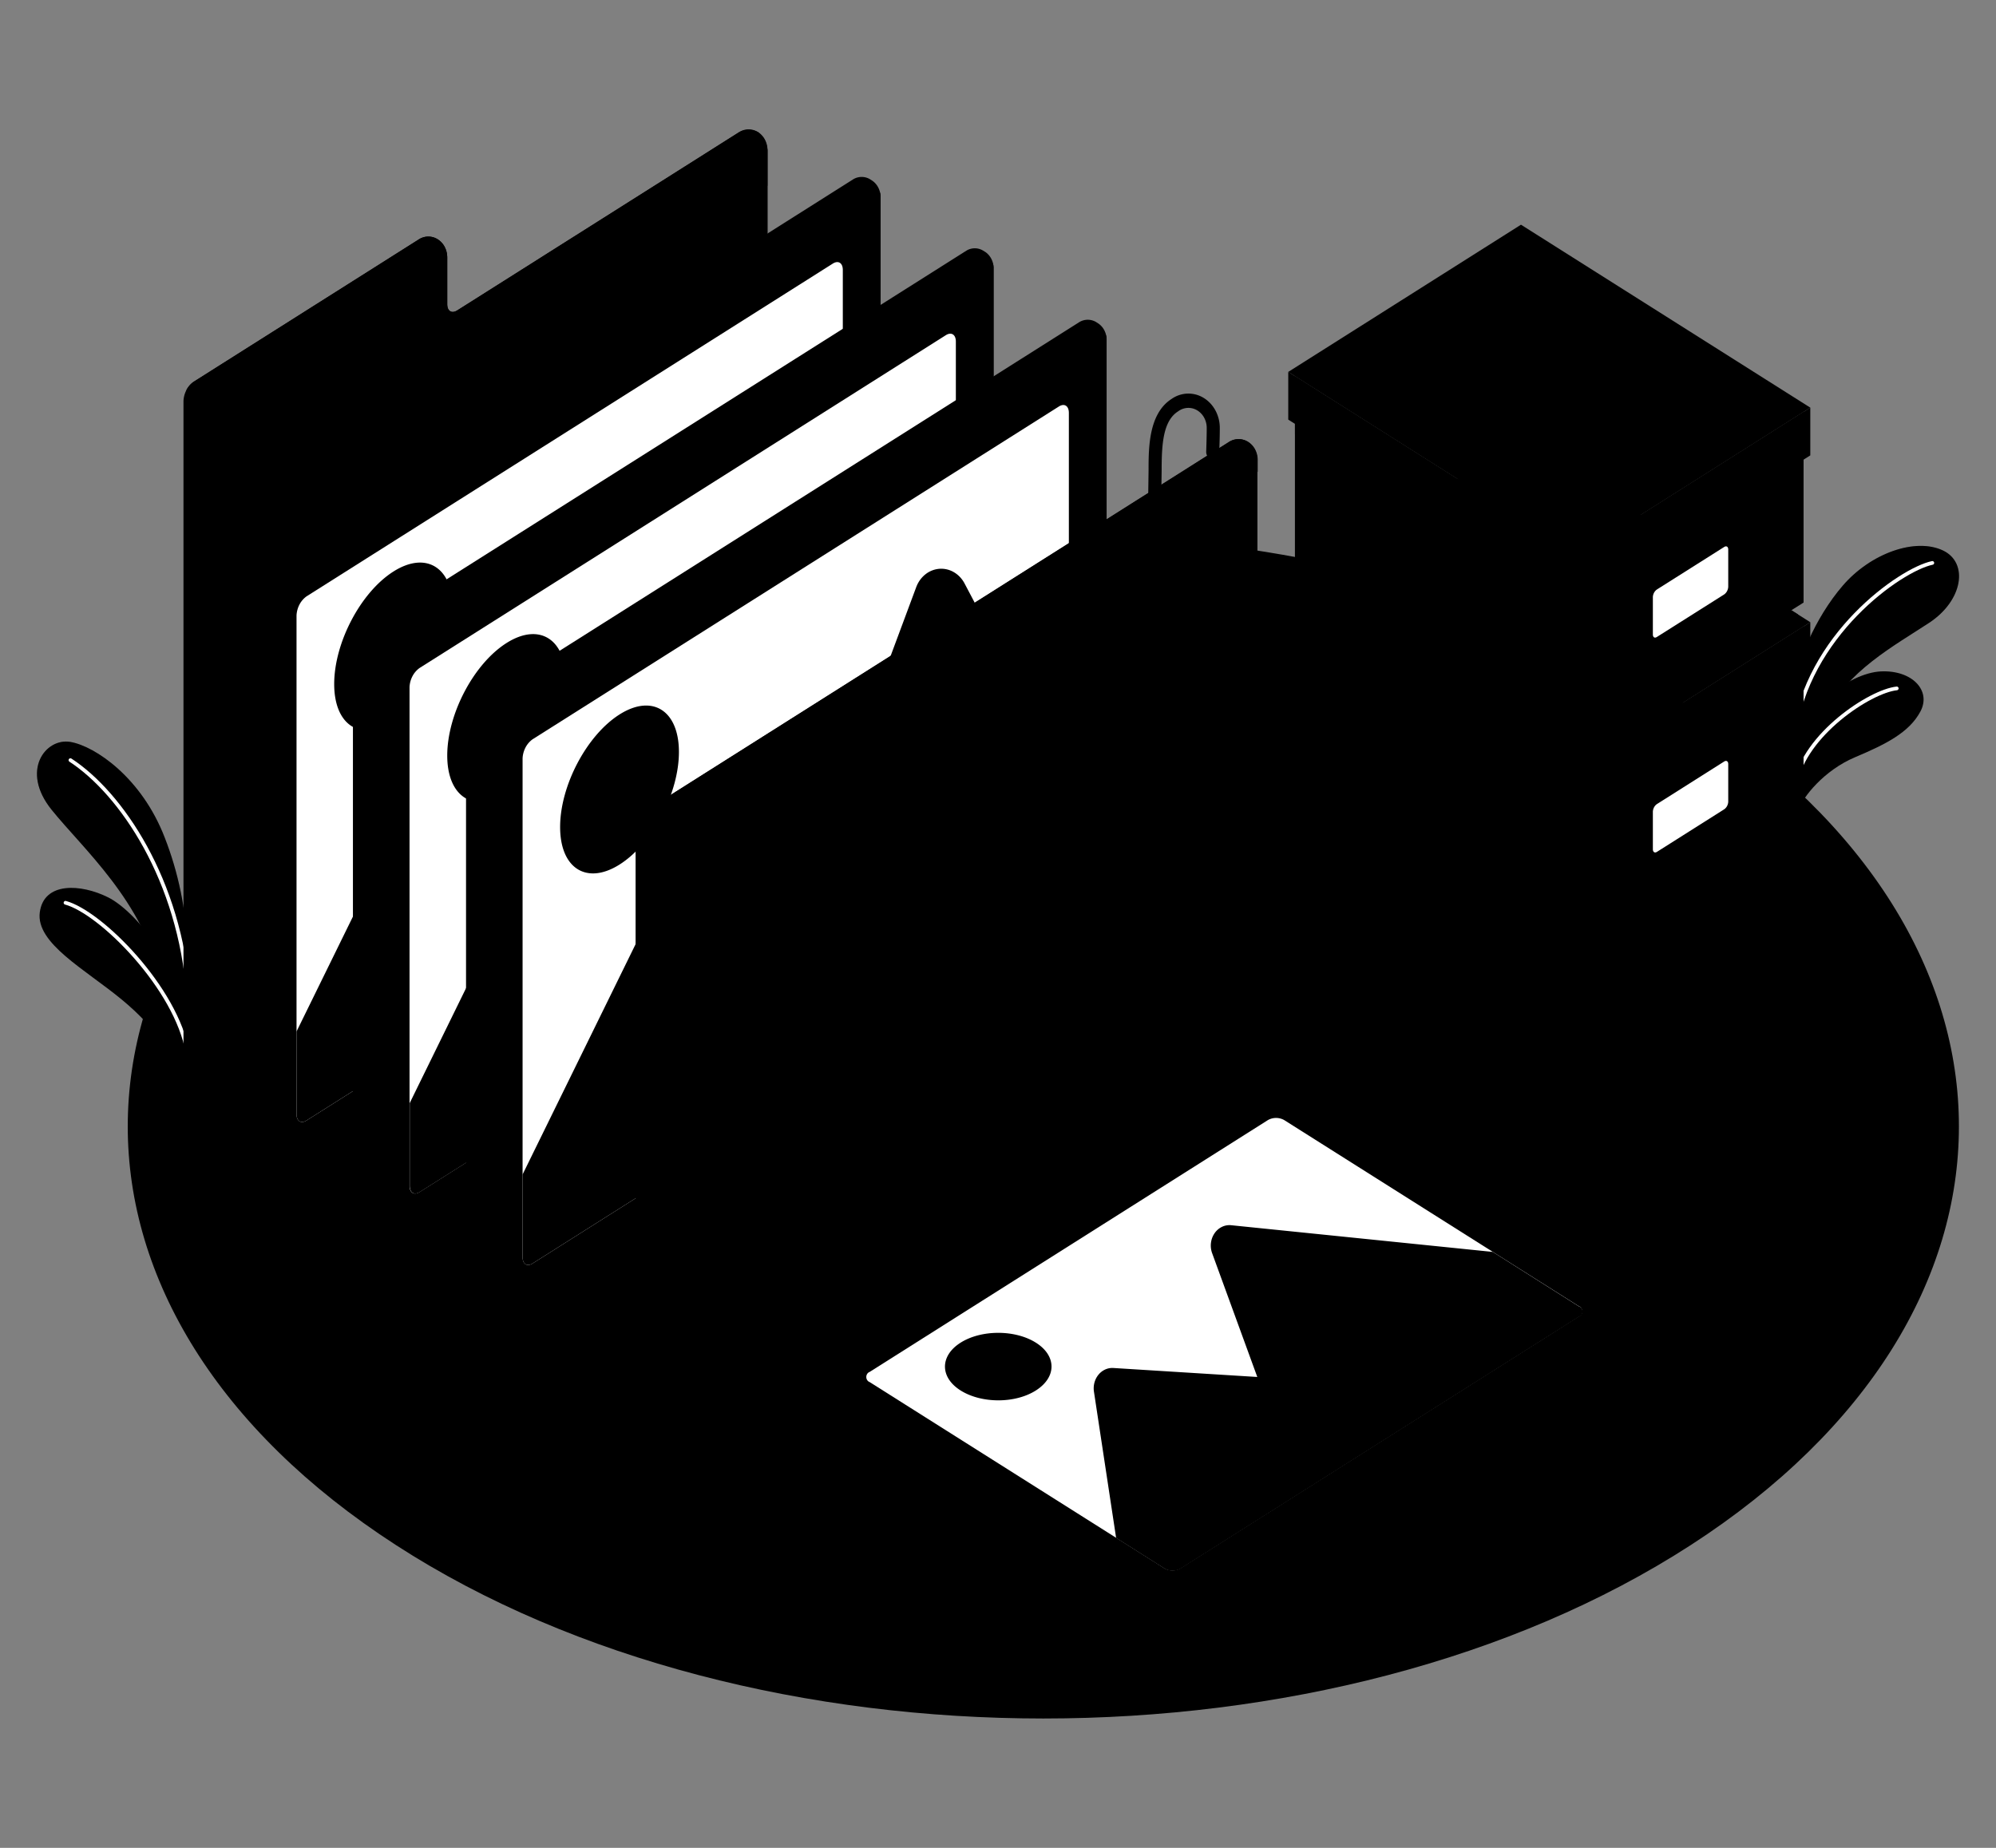 <svg xmlns="http://www.w3.org/2000/svg" width="540" height="500" fill="none"><rect width="100%" height="100%" fill="#808080" stroke="none"/><path fill="#FAFAFA" d="M107.115 418.069c96.72 62.575 253.594 62.575 350.313 0 96.72-62.575 96.72-164.016 0-226.578-96.719-62.562-253.593-62.575-350.313 0-96.719 62.575-96.754 164.016 0 226.578Z" style="fill:#fafafa;fill:color(display-p3 .98 .98 .98);fill-opacity:1"/><path fill="#02897A" d="M485.336 186.905c.53-7.262 5.638-19.64 13.198-28.426 7.561-8.786 19.663-13.076 27.129-9.522 6.959 3.32 5.426 13.528-3.751 19.562-9.176 6.034-22.835 13.45-27.518 24.885l-9.058 13.722v-20.221Z" style="fill:#02897a;fill:color(display-p3 .008 .537 .478);fill-opacity:1"/><path fill="#000" d="M485.336 186.905c.53-7.262 5.638-19.64 13.198-28.426 7.561-8.786 19.663-13.076 27.129-9.522 6.959 3.32 5.426 13.528-3.751 19.562-9.176 6.034-22.835 13.45-27.518 24.885l-9.058 13.722v-20.221Z" opacity=".2" style="fill:#000;fill-opacity:1"/><path stroke="#fff" stroke-linecap="round" stroke-miterlimit="10" d="M522.773 152.316c-8.669 1.809-34.076 19.73-37.402 46.786" style="stroke:#fff;stroke-opacity:1"/><path fill="#02897A" d="M486.362 219.505c1.332-3.877 7.136-11.074 15.486-14.601 8.351-3.527 14.65-6.68 17.693-12.365 3.043-5.685-2.253-11.267-10.686-10.866-8.434.4-22.482 10.078-23.472 25.453l.979 12.379Z" style="fill:#02897a;fill:color(display-p3 .008 .537 .478);fill-opacity:1"/><path stroke="#fff" stroke-linecap="round" stroke-miterlimit="10" d="M513.148 186.272c-7.289.788-25.005 12.559-27.388 25.738" style="stroke:#fff;stroke-opacity:1"/><path fill="#02897A" d="M50.688 256.405c-.36-10.265-2.444-20.369-6.146-29.808-6.215-16.138-18.789-24.678-25.489-25.841-6.7-1.163-13.623 7.752-5.095 18.347 8.528 10.595 24.876 24.782 29.57 46.244l7.679 14.652-.52-23.594Z" style="fill:#02897a;fill:color(display-p3 .008 .537 .478);fill-opacity:1"/><path fill="#000" d="M50.688 256.405c-.36-10.265-2.444-20.369-6.146-29.808-6.215-16.138-18.789-24.678-25.489-25.841-6.7-1.163-13.623 7.752-5.095 18.347 8.528 10.595 24.876 24.782 29.57 46.244l7.679 14.652-.52-23.594Z" opacity=".2" style="fill:#000;fill-opacity:1"/><path stroke="#fff" stroke-linecap="round" stroke-linejoin="round" d="M19.054 205.679c13.753 8.967 29.688 32.496 31.917 63.764" style="stroke:#fff;stroke-opacity:1"/><path fill="#02897A" d="M49.638 295.025c-1.899-8.334-6.865-16.461-16.784-24.627-9.92-8.166-23.177-15.182-22.092-23.515 1.085-8.334 11.134-7.753 18.494-4.07 7.36 3.682 20.123 18.838 21.95 37.159l-1.568 15.053Z" style="fill:#02897a;fill:color(display-p3 .008 .537 .478);fill-opacity:1"/><path stroke="#fff" stroke-linecap="round" stroke-linejoin="round" d="M17.72 244.273c9.555 2.584 30.054 23.128 33.027 40.623" style="stroke:#fff;stroke-opacity:1"/><path fill="#263238" d="M52.351 300.168a6.354 6.354 0 0 1-1.923-2.228 7.032 7.032 0 0 1-.79-2.941v-186.51a7.06 7.06 0 0 1 .793-2.94 6.389 6.389 0 0 1 1.92-2.229l60.827-38.464a4.79 4.79 0 0 1 2.619-.849 4.764 4.764 0 0 1 2.643.752 5.383 5.383 0 0 1 1.912 2.135c.449.89.668 1.895.635 2.91V82.26c0 1.899 1.179 2.674 2.724 1.718l76.114-48.13a4.786 4.786 0 0 1 2.615-.847 4.765 4.765 0 0 1 2.641.748 5.394 5.394 0 0 1 1.913 2.13c.449.887.67 1.891.639 2.905V327.47l-56.097 35.454-99.185-62.755Z" style="fill:#263238;fill:color(display-p3 .149 .196 .22);fill-opacity:1"/><path fill="#455A64" d="M205.085 35.758a5.373 5.373 0 0 0-2.642-.64 5.404 5.404 0 0 0-2.619.743l-76.113 48.13c-1.51.956-2.725.18-2.725-1.718V69.817a6.02 6.02 0 0 0-.634-2.91 5.39 5.39 0 0 0-1.912-2.135 4.766 4.766 0 0 0-2.643-.752 4.788 4.788 0 0 0-2.619.848l-60.827 38.465a6.05 6.05 0 0 0-1.923 2.223l34.89 22.068 122.315-77.382v-9.445a6.857 6.857 0 0 0-.724-2.853 6.203 6.203 0 0 0-1.824-2.186Z" style="fill:#455a64;fill:color(display-p3 .271 .353 .392);fill-opacity:1"/><path fill="#37474F" d="m204.92 39.079-81.209 51.36c-1.51.956-2.725.18-2.725-1.719V69.817c0-1.9-1.179-2.674-2.712-1.718l-60.828 38.465a6.366 6.366 0 0 0-1.921 2.228 7.044 7.044 0 0 0-.791 2.94V291.86a7.015 7.015 0 0 0 .794 2.943 6.34 6.34 0 0 0 1.93 2.225l99.208 62.743 50.967-32.224V40.797c0-1.9-1.215-2.661-2.713-1.718Z" style="fill:#37474f;fill:color(display-p3 .216 .278 .31);fill-opacity:1"/><path fill="#263238" d="M55.536 294.728a5.83 5.83 0 0 0 1.922 2.223l99.209 62.743 50.966-32.225V198.533L55.536 294.728Z" style="fill:#263238;fill:color(display-p3 .149 .196 .22);fill-opacity:1"/><path fill="#F5F5F5" d="m67.85 335.79-.743-.465a5.103 5.103 0 0 1-1.54-1.776 5.64 5.64 0 0 1-.642-2.346V156.192c.04-.827.258-1.632.638-2.349a5.068 5.068 0 0 1 1.544-1.773L230.94 48.446a4.464 4.464 0 0 1 2.176-.571c.757 0 1.502.196 2.176.571l.743.478a5.065 5.065 0 0 1 1.545 1.773 5.61 5.61 0 0 1 .638 2.349v174.972a5.655 5.655 0 0 1-.642 2.347 5.096 5.096 0 0 1-1.541 1.775L72.202 335.79a4.47 4.47 0 0 1-2.176.571 4.47 4.47 0 0 1-2.176-.571Z" style="fill:#f5f5f5;fill:color(display-p3 .963 .963 .963);fill-opacity:1"/><path fill="#E0E0E0" d="m75.116 159.849-9.554-6.047a5.289 5.289 0 0 0-.637 2.352v175.011c.042.826.262 1.63.641 2.346a5.1 5.1 0 0 0 1.54 1.775l.744.466a4.47 4.47 0 0 0 2.176.571 4.47 4.47 0 0 0 2.176-.571l2.914-1.848V159.849Z" style="fill:#e0e0e0;fill:color(display-p3 .879 .879 .879);fill-opacity:1"/><path fill="#EBEBEB" d="M70.032 334.382V159.371a5.63 5.63 0 0 1 .635-2.345 5.088 5.088 0 0 1 1.535-1.777L236.035 51.625c1.18-.75 2.182-.142 2.182 1.382v175.011a5.635 5.635 0 0 1-.641 2.347 5.096 5.096 0 0 1-1.541 1.775L72.202 335.79c-1.203.724-2.17.116-2.17-1.408Z" style="fill:#ebebeb;fill:color(display-p3 .922 .922 .922);fill-opacity:1"/><path fill="#fff" d="m82.936 161.361 142.366-90.032c1.498-.956 2.713-.18 2.713 1.719V207.99a7.044 7.044 0 0 1-.79 2.941 6.365 6.365 0 0 1-1.923 2.228L82.936 303.178c-1.498.956-2.713.181-2.713-1.718V166.529a7.06 7.06 0 0 1 .792-2.94 6.378 6.378 0 0 1 1.92-2.228Z" style="fill:#fff;fill-opacity:1"/><path fill="#FFB900" d="M106.467 154.628c8.87-5.607 16.053-1.059 16.053 10.156s-7.183 24.847-16.053 30.454c-8.87 5.608-16.053 1.073-16.053-10.142 0-11.216 7.183-24.86 16.053-30.468ZM121.34 195.303a7.807 7.807 0 0 1 2.268-2.786 6.933 6.933 0 0 1 3.174-1.356 6.692 6.692 0 0 1 3.391.37 7.26 7.26 0 0 1 2.868 2.015l18.495 21.099 35.149-94.463c.516-1.385 1.376-2.584 2.483-3.46a6.914 6.914 0 0 1 3.778-1.498 6.775 6.775 0 0 1 3.929.919c1.206.703 2.207 1.762 2.891 3.057l28.225 53.544v35.247a7.03 7.03 0 0 1-.79 2.941 6.344 6.344 0 0 1-1.923 2.228L82.936 303.178c-1.498.956-2.713.181-2.713-1.718v-22.353l41.117-83.804Z" style="fill:#ffb900;fill:color(display-p3 1 .726 0);fill-opacity:1"/><path fill="#F5F5F5" d="m98.458 355.171-.755-.478a5.094 5.094 0 0 1-1.535-1.776 5.638 5.638 0 0 1-.635-2.346V175.496a5.63 5.63 0 0 1 .635-2.345 5.097 5.097 0 0 1 1.535-1.777L261.548 67.763a4.39 4.39 0 0 1 2.17-.58c.756 0 1.5.2 2.171.58l.754.465a5.08 5.08 0 0 1 1.535 1.777c.378.716.595 1.52.636 2.345V247.36a5.542 5.542 0 0 1-.627 2.351 4.997 4.997 0 0 1-1.544 1.771L102.775 355.171a4.385 4.385 0 0 1-2.159.573c-.75 0-1.49-.196-2.158-.573Z" style="fill:#f5f5f5;fill:color(display-p3 .963 .963 .963);fill-opacity:1"/><path fill="#E0E0E0" d="m105.7 179.204-9.554-6.047a5.273 5.273 0 0 0-.637 2.339v175.011c.04.825.258 1.629.635 2.345a5.085 5.085 0 0 0 1.535 1.776l.755.478c.67.381 1.415.58 2.17.58.756 0 1.5-.199 2.171-.58l2.925-1.847V179.204Z" style="fill:#e0e0e0;fill:color(display-p3 .879 .879 .879);fill-opacity:1"/><path fill="#EBEBEB" d="M100.605 353.737V178.726a5.64 5.64 0 0 1 .636-2.344 5.116 5.116 0 0 1 1.534-1.778L266.62 70.98c1.179-.762 2.17-.142 2.17 1.37V247.36a5.556 5.556 0 0 1-.626 2.351 5.007 5.007 0 0 1-1.544 1.771L102.775 355.171c-1.191.698-2.17.078-2.17-1.434Z" style="fill:#ebebeb;fill:color(display-p3 .922 .922 .922);fill-opacity:1"/><path fill="#fff" d="m113.52 180.742 142.366-90.045c1.498-.943 2.713-.168 2.713 1.719v134.918a7.03 7.03 0 0 1-.791 2.94 6.36 6.36 0 0 1-1.922 2.228L113.52 322.547c-1.51.943-2.724.18-2.724-1.719V185.91a7.025 7.025 0 0 1 .795-2.943 6.341 6.341 0 0 1 1.929-2.225Z" style="fill:#fff;fill-opacity:1"/><path fill="#11B5E4" d="M137.051 173.983c8.858-5.607 16.053-1.059 16.053 10.156s-7.195 24.847-16.053 30.454c-8.858 5.608-16.053 1.06-16.053-10.155 0-11.216 7.183-24.847 16.053-30.455ZM151.925 214.659a7.798 7.798 0 0 1 2.263-2.787 6.941 6.941 0 0 1 3.172-1.356 6.701 6.701 0 0 1 3.388.37 7.255 7.255 0 0 1 2.866 2.016l18.589 21.099 35.137-94.463c.514-1.389 1.375-2.591 2.483-3.47a6.914 6.914 0 0 1 3.783-1.501 6.772 6.772 0 0 1 3.935.922c1.207.706 2.209 1.768 2.891 3.067l28.214 53.543v35.235a7.026 7.026 0 0 1-.791 2.94 6.36 6.36 0 0 1-1.922 2.228l-142.366 90.045c-1.51.943-2.724.181-2.724-1.719v-22.353l41.082-83.816Z" style="fill:#11b5e4;fill:color(display-p3 .067 .71 .894);fill-opacity:1"/><path fill="#F5F5F5" d="m129.007 374.435-.743-.465a5.087 5.087 0 0 1-1.535-1.777 5.623 5.623 0 0 1-.635-2.345V194.837c.04-.827.258-1.632.638-2.348a5.042 5.042 0 0 1 1.544-1.773L292.109 87.091a4.464 4.464 0 0 1 2.176-.571c.756 0 1.502.196 2.176.571l.743.479a5.065 5.065 0 0 1 1.545 1.773c.379.716.598 1.521.637 2.348v175.011a5.635 5.635 0 0 1-.641 2.347 5.096 5.096 0 0 1-1.541 1.775L133.371 374.435a4.462 4.462 0 0 1-2.182.575 4.465 4.465 0 0 1-2.182-.575Z" style="fill:#f5f5f5;fill:color(display-p3 .963 .963 .963);fill-opacity:1"/><path fill="#E0E0E0" d="m136.285 198.534-9.519-6.047a5.272 5.272 0 0 0-.637 2.351v175.011c.041.826.258 1.629.635 2.346a5.093 5.093 0 0 0 1.535 1.776l.743.465c.675.376 1.42.572 2.177.572a4.46 4.46 0 0 0 2.176-.572l2.925-1.847-.035-174.055Z" style="fill:#e0e0e0;fill:color(display-p3 .879 .879 .879);fill-opacity:1"/><path fill="#EBEBEB" d="M131.189 373.066V198.055a5.642 5.642 0 0 1 .635-2.345 5.094 5.094 0 0 1 1.535-1.776L297.193 90.296c1.179-.749 2.182-.142 2.182 1.383v175.024a5.65 5.65 0 0 1-.642 2.346 5.107 5.107 0 0 1-1.54 1.776L133.359 374.436c-1.203.762-2.17.116-2.17-1.37Z" style="fill:#ebebeb;fill:color(display-p3 .922 .922 .922);fill-opacity:1"/><path fill="#fff" d="m144.093 200.033 142.366-90.032c1.498-.956 2.713-.181 2.713 1.719v134.918a7.06 7.06 0 0 1-.791 2.94 6.38 6.38 0 0 1-1.922 2.228l-142.366 90.057c-1.498.957-2.713.181-2.713-1.718V205.188a7.055 7.055 0 0 1 .795-2.932 6.371 6.371 0 0 1 1.918-2.223Z" style="fill:#fff;fill-opacity:1"/><path fill="#F03E3D" d="M167.624 193.314c8.87-5.608 16.053-1.06 16.053 10.155s-7.183 24.847-16.053 30.454c-8.87 5.608-16.088 1.086-16.088-10.142 0-11.229 7.218-24.86 16.088-30.467ZM182.498 233.988a7.797 7.797 0 0 1 2.267-2.787 6.949 6.949 0 0 1 3.174-1.356 6.714 6.714 0 0 1 3.391.37 7.262 7.262 0 0 1 2.868 2.015l18.53 21.1 35.149-94.463c.516-1.385 1.377-2.584 2.483-3.461a6.919 6.919 0 0 1 3.778-1.497 6.778 6.778 0 0 1 3.93.919c1.205.703 2.207 1.762 2.89 3.057l28.226 53.543v35.209a7.096 7.096 0 0 1-.8 2.94 6.408 6.408 0 0 1-1.925 2.228l-142.366 90.058c-1.498.956-2.713.181-2.713-1.719v-22.353l41.118-83.803Z" style="fill:#f03e3d;fill:color(display-p3 .941 .243 .239);fill-opacity:1"/><path fill="#263238" d="m156.667 359.693 15.286-9.665v19.343l-15.286-9.678Z" style="fill:#263238;fill:color(display-p3 .149 .196 .22);fill-opacity:1"/><path fill="#263238" d="M171.953 224.53v141.404c0 1.9-1.18 2.662-2.713 1.719l-12.574-7.959-5.13 3.23 22.764 14.393a5.55 5.55 0 0 0 2.719.718c.945 0 1.877-.246 2.719-.718l157.688-99.67a6.39 6.39 0 0 0 1.927-2.227 7.067 7.067 0 0 0 .797-2.941V124.614a6.043 6.043 0 0 0-.64-2.909 5.402 5.402 0 0 0-1.915-2.134 4.782 4.782 0 0 0-2.644-.751 4.809 4.809 0 0 0-2.621.845l-157.652 99.71a6.335 6.335 0 0 0-1.927 2.219 7.027 7.027 0 0 0-.798 2.936Z" style="fill:#263238;fill:color(display-p3 .149 .196 .22);fill-opacity:1"/><path fill="#455A64" d="m182.203 227.54 158.053-99.915v-3.011a6.043 6.043 0 0 0-.64-2.909 5.402 5.402 0 0 0-1.915-2.134 4.782 4.782 0 0 0-2.644-.751 4.809 4.809 0 0 0-2.621.845l-157.759 99.71a5.823 5.823 0 0 0-1.922 2.222l9.448 5.943Z" style="fill:#455a64;fill:color(display-p3 .271 .353 .392);fill-opacity:1"/><path fill="#37474F" d="m337.426 122.895-157.653 99.709a6.38 6.38 0 0 0-1.927 2.227 7.053 7.053 0 0 0-.798 2.941v147.826c0 1.9 1.18 2.675 2.725 1.719l157.653-99.671a6.379 6.379 0 0 0 1.927-2.226 7.071 7.071 0 0 0 .797-2.942V124.613c0-1.899-1.226-2.674-2.724-1.718Z" style="fill:#37474f;fill:color(display-p3 .216 .278 .31);fill-opacity:1"/><path fill="#FAFAFA" d="M219.027 314.174a1.565 1.565 0 0 1-.861-.246 2.235 2.235 0 0 1-.73-.912 2.482 2.482 0 0 1-.202-1.194v-71.865a6.325 6.325 0 0 1 .716-2.665 5.714 5.714 0 0 1 1.749-2.012l77.211-48.828a1.808 1.808 0 0 1 1.04-.442c.38-.029.759.066 1.088.275.329.209.594.521.759.897.165.375.224.796.168 1.209v71.865a6.325 6.325 0 0 1-.716 2.665 5.722 5.722 0 0 1-1.749 2.012l-77.211 48.892a2.378 2.378 0 0 1-1.262.349Zm79.145-126.843a1.226 1.226 0 0 0-.672.245l-77.211 48.815a4.514 4.514 0 0 0-1.317 1.543 4.99 4.99 0 0 0-.558 2.023v71.865c-.022.182-.002.367.058.538.06.172.157.324.284.444a.9.9 0 0 0 .492.051.944.944 0 0 0 .451-.219l77.211-48.827a4.464 4.464 0 0 0 1.318-1.536 4.925 4.925 0 0 0 .557-2.017v-71.865a1.186 1.186 0 0 0-.057-.539 1.083 1.083 0 0 0-.285-.443.48.48 0 0 0-.271-.078Z" style="fill:#fafafa;fill:color(display-p3 .98 .98 .98);fill-opacity:1"/><path fill="#FAFAFA" d="M231.471 252.283a3.564 3.564 0 0 1-1.923-.542 5.322 5.322 0 0 1-1.683-2.176 5.885 5.885 0 0 1-.44-2.812 16.98 16.98 0 0 1 1.918-7.049c1.135-2.152 2.717-3.982 4.616-5.342a4.178 4.178 0 0 1 2.421-1.06 4.075 4.075 0 0 1 2.541.636 4.66 4.66 0 0 1 1.76 2.105c.378.882.502 1.868.355 2.829a16.94 16.94 0 0 1-1.914 7.051c-1.136 2.153-2.718 3.982-4.62 5.34a5.928 5.928 0 0 1-3.031 1.02Zm5.567-17.649a4.797 4.797 0 0 0-2.489.852c-1.721 1.24-3.151 2.906-4.176 4.863a15.41 15.41 0 0 0-1.721 6.404 3.858 3.858 0 0 0 .184 2.21 3.45 3.45 0 0 0 1.349 1.655c.6.379 1.295.537 1.983.451a3.114 3.114 0 0 0 1.839-.93c1.72-1.241 3.15-2.907 4.174-4.864a15.408 15.408 0 0 0 1.723-6.403 4.558 4.558 0 0 0-.287-2.166 4.15 4.15 0 0 0-1.246-1.71 2.344 2.344 0 0 0-1.333-.362ZM217.824 308.772a.606.606 0 0 1-.236-.116.592.592 0 0 1-.18-.155.66.66 0 0 1-.11-.22.703.703 0 0 1 .043-.491l22.858-49.163a5.232 5.232 0 0 1 1.456-1.883 4.655 4.655 0 0 1 2.074-.962 4.46 4.46 0 0 1 2.247.166c.727.247 1.39.678 1.937 1.258l22.6 23.826a.678.678 0 0 1 0 .904.572.572 0 0 1-.419.191.572.572 0 0 1-.419-.191l-22.599-23.761a3.643 3.643 0 0 0-1.467-.945 3.38 3.38 0 0 0-1.698-.124 3.524 3.524 0 0 0-1.568.724 3.98 3.98 0 0 0-1.106 1.417l-22.858 49.177a.64.64 0 0 1-.232.261.557.557 0 0 1-.323.087Z" style="fill:#fafafa;fill:color(display-p3 .98 .98 .98);fill-opacity:1"/><path fill="#FAFAFA" d="M258.599 270.088a.518.518 0 0 1-.235 0 .619.619 0 0 1-.31-.351.698.698 0 0 1 .003-.489l17.692-44.809a5.148 5.148 0 0 1 1.457-2.067 4.51 4.51 0 0 1 2.194-1.022 4.33 4.33 0 0 1 2.37.282 4.75 4.75 0 0 1 1.941 1.515l16.089 21.307c.05.064.089.138.112.218a.679.679 0 0 1-.038.491.562.562 0 0 1-.9.182l-16.089-21.306a3.571 3.571 0 0 0-1.45-1.149 3.26 3.26 0 0 0-1.778-.224c-.6.094-1.169.354-1.65.758a3.843 3.843 0 0 0-1.102 1.545l-17.692 44.796a.607.607 0 0 1-.26.268.545.545 0 0 1-.354.055Z" style="fill:#fafafa;fill:color(display-p3 .98 .98 .98);fill-opacity:1"/><path fill="#BA68C8" d="M316.501 155.675c-3.644 0-6.086-2.39-6.086-5.944l.319-22.404c0-6.112 0-15.389 6.228-19.381a7.974 7.974 0 0 1 4.293-1.446 7.9 7.9 0 0 1 4.366 1.156c1.334.807 2.446 1.993 3.217 3.433a9.99 9.99 0 0 1 1.169 4.751c0 1.796-.059 3.993-.154 6.538a2.034 2.034 0 0 1-.155.741 1.91 1.91 0 0 1-.406.616 1.735 1.735 0 0 1-.592.394 1.66 1.66 0 0 1-1.358-.072 1.8 1.8 0 0 1-.556-.449 1.985 1.985 0 0 1-.357-.649 2.128 2.128 0 0 1-.102-.749c.082-2.442.141-4.651.141-6.37a5.828 5.828 0 0 0-.693-2.815 5.18 5.18 0 0 0-1.923-2.016 4.605 4.605 0 0 0-2.598-.634 4.673 4.673 0 0 0-2.523.93c-4.117 2.584-4.459 9.045-4.459 15.996l-.318 22.43c0 1.68 1.38 2.042 2.547 2.042 1.925-.05 3.757-.918 5.108-2.42 1.351-1.502 2.117-3.521 2.135-5.63l-.13-8.85c0-.514.186-1.007.518-1.371a1.697 1.697 0 0 1 1.251-.568c.469 0 .919.205 1.251.568.332.364.518.857.518 1.371l.13 8.863c.01 3.147-1.119 6.17-3.14 8.408-2.02 2.237-4.768 3.507-7.641 3.531Z" style="fill:#ba68c8;fill:color(display-p3 .729 .408 .784);fill-opacity:1"/><path fill="#455A64" d="m343.064 293.384-123.058 77.834a5.097 5.097 0 0 0-1.54 1.776 5.646 5.646 0 0 0-.642 2.346v.943a5.66 5.66 0 0 0 .64 2.353 5.123 5.123 0 0 0 1.542 1.782l102.676 64.939a4.46 4.46 0 0 0 2.176.572c.757 0 1.502-.196 2.176-.572l123.058-77.834a5.094 5.094 0 0 0 1.54-1.775 5.64 5.64 0 0 0 .642-2.347v-.956a5.635 5.635 0 0 0-.642-2.346 5.097 5.097 0 0 0-1.54-1.776l-102.676-64.939a4.46 4.46 0 0 0-2.176-.572 4.46 4.46 0 0 0-2.176.572Z" style="fill:#455a64;fill:color(display-p3 .271 .353 .392);fill-opacity:1"/><path fill="#263238" d="M217.824 375.34v.943a5.66 5.66 0 0 0 .64 2.353 5.123 5.123 0 0 0 1.542 1.782l102.676 64.939a4.188 4.188 0 0 0 2.17.569v-12.094l-101.933-64.448-2.913 1.847a5.101 5.101 0 0 0-1.538 1.77 5.652 5.652 0 0 0-.644 2.339Z" style="fill:#263238;fill:color(display-p3 .149 .196 .22);fill-opacity:1"/><path fill="#37474F" d="m220.006 371.218 123.058-77.835a4.468 4.468 0 0 1 2.176-.571 4.47 4.47 0 0 1 2.176.571l102.676 64.94c.265.094.496.278.66.526.164.247.252.544.252.85 0 .305-.088.603-.252.85a1.34 1.34 0 0 1-.66.526l-123.058 77.834a4.46 4.46 0 0 1-2.176.572 4.46 4.46 0 0 1-2.176-.572L220.006 373.97a1.34 1.34 0 0 1-.66-.526 1.54 1.54 0 0 1-.252-.85c0-.306.088-.603.252-.85.164-.248.395-.432.66-.526Z" style="fill:#37474f;fill:color(display-p3 .216 .278 .31);fill-opacity:1"/><path fill="#fff" d="m235.281 373.97 79.746 50.391c.671.38 1.415.579 2.17.579.756 0 1.5-.199 2.17-.579l107.784-68.157a1.34 1.34 0 0 0 .66-.526 1.54 1.54 0 0 0 .252-.85c0-.306-.088-.603-.252-.85a1.329 1.329 0 0 0-.66-.526l-79.747-50.391a4.525 4.525 0 0 0-2.176-.562c-.755 0-1.5.192-2.176.562l-107.771 68.157a1.327 1.327 0 0 0-.661.526 1.546 1.546 0 0 0-.252.85c0 .305.089.603.252.85.164.247.395.431.661.526Z" style="fill:#fff;fill-opacity:1"/><path fill="#02897A" d="M259.873 363.31c5.626-3.553 14.756-3.553 20.382 0 5.626 3.553 5.638 9.329 0 12.921-5.638 3.592-14.756 3.553-20.382 0-5.626-3.553-5.626-9.355 0-12.921ZM427.162 353.491l-23.307-14.743-70.77-7.222a4.653 4.653 0 0 0-2.518.453 5.152 5.152 0 0 0-1.993 1.743 5.818 5.818 0 0 0-.961 2.589 6.01 6.01 0 0 0 .317 2.773l12.22 33.504-38.924-2.429a4.637 4.637 0 0 0-2.221.407 5.075 5.075 0 0 0-1.837 1.427 5.708 5.708 0 0 0-1.086 2.162 6.02 6.02 0 0 0-.116 2.464l5.991 39.524 13.117 8.295c.67.381 1.415.58 2.17.58.755 0 1.499-.199 2.17-.58l107.783-68.156a1.33 1.33 0 0 0 .695-.529c.172-.255.263-.564.259-.882a1.534 1.534 0 0 0-.282-.873 1.314 1.314 0 0 0-.707-.507Z" style="fill:#02897a;fill:color(display-p3 .008 .537 .478);fill-opacity:1"/><path fill="#EBEBEB" d="M426.785 259.778v-51.579l61.157-38.672v51.566l-61.157 38.685Z" style="fill:#ebebeb;fill:color(display-p3 .922 .922 .922);fill-opacity:1"/><path fill="#E6E6E6" d="m426.785 208.198-76.455-48.349v51.579l76.455 48.349v-51.579Z" style="fill:#e6e6e6;fill:color(display-p3 .902 .902 .902);fill-opacity:1"/><path fill="#F0F0F0" d="m426.785 208.198 62.974-39.835-78.272-49.512-62.962 39.848 78.26 49.499Z" style="fill:#f0f0f0;fill:color(display-p3 .941 .941 .941);fill-opacity:1"/><path fill="#EBEBEB" d="M426.785 208.198v12.894l62.974-39.821v-12.908l-62.974 39.835Z" style="fill:#ebebeb;fill:color(display-p3 .922 .922 .922);fill-opacity:1"/><path fill="#E6E6E6" d="m426.785 221.092 61.157-38.671v2.829l-61.157 38.685v-2.843Z" style="fill:#e6e6e6;fill:color(display-p3 .902 .902 .902);fill-opacity:1"/><path fill="#EBEBEB" d="m348.525 158.698 78.26 49.5v12.895l-78.26-49.5v-12.895Z" style="fill:#ebebeb;fill:color(display-p3 .922 .922 .922);fill-opacity:1"/><g opacity=".5" style="mix-blend-mode:multiply"><path fill="#E0E0E0" d="m426.785 221.093-76.455-48.349v2.842l76.455 48.35v-2.843Z" style="fill:#e0e0e0;fill:color(display-p3 .879 .879 .879);fill-opacity:1"/></g><path fill="#E0E0E0" d="m446.919 216.04 20.889-13.218c.896-.568 1.628-.103 1.628 1.034v13.528a4.239 4.239 0 0 1-.476 1.764 3.812 3.812 0 0 1-1.152 1.337l-20.889 13.231c-.908.568-1.628.116-1.628-1.021v-13.567a4.15 4.15 0 0 1 .471-1.761c.283-.537.68-.992 1.157-1.327Z" style="fill:#e0e0e0;fill:color(display-p3 .879 .879 .879);fill-opacity:1"/><path fill="#fff" d="m448.252 217.579 18.211-11.526c.602-.374 1.097-.064 1.097.685v10.182a2.768 2.768 0 0 1-.317 1.181c-.191.36-.458.664-.78.886l-18.211 11.525c-.602.375-1.085 0-1.085-.698v-10.181c.017-.413.125-.814.314-1.172.189-.357.453-.66.771-.882Z" style="fill:#fff;fill-opacity:1"/><path fill="#EBEBEB" d="M426.785 201.725v-51.58l61.157-38.685v51.58l-61.157 38.685Z" style="fill:#ebebeb;fill:color(display-p3 .922 .922 .922);fill-opacity:1"/><path fill="#E6E6E6" d="m426.785 150.145-76.455-48.349v51.58l76.455 48.349v-51.58Z" style="fill:#e6e6e6;fill:color(display-p3 .902 .902 .902);fill-opacity:1"/><path fill="#F5F5F5" d="m426.785 150.145 62.974-39.848-78.272-49.499-62.962 39.835 78.26 49.512Z" style="fill:#f5f5f5;fill:color(display-p3 .963 .963 .963);fill-opacity:1"/><path fill="#EBEBEB" d="M426.785 150.146v12.894l62.974-39.821v-12.921l-62.974 39.848Z" style="fill:#ebebeb;fill:color(display-p3 .922 .922 .922);fill-opacity:1"/><path fill="#E6E6E6" d="m426.785 163.04 61.157-38.685v2.843l-61.157 38.672v-2.83Z" style="fill:#e6e6e6;fill:color(display-p3 .902 .902 .902);fill-opacity:1"/><path fill="#EBEBEB" d="m348.525 100.633 78.26 49.512v12.895l-78.26-49.499v-12.908Z" style="fill:#ebebeb;fill:color(display-p3 .922 .922 .922);fill-opacity:1"/><g opacity=".5" style="mix-blend-mode:multiply"><path fill="#E0E0E0" d="m426.785 163.04-76.455-48.35v2.83l76.455 48.349v-2.829Z" style="fill:#e0e0e0;fill:color(display-p3 .879 .879 .879);fill-opacity:1"/></g><path fill="#E0E0E0" d="m446.919 157.988 20.889-13.218c.896-.569 1.628-.103 1.628 1.034v13.528a4.29 4.29 0 0 1-.479 1.761 3.88 3.88 0 0 1-1.149 1.34l-20.889 13.205c-.908.568-1.628.103-1.628-1.034v-13.528c.026-.62.187-1.224.471-1.761.283-.538.68-.993 1.157-1.327Z" style="fill:#e0e0e0;fill:color(display-p3 .879 .879 .879);fill-opacity:1"/><path fill="#fff" d="M448.252 159.513 466.463 148c.602-.375 1.097-.077 1.097.685v10.091a2.857 2.857 0 0 1-.324 1.176 2.576 2.576 0 0 1-.773.891l-18.211 11.513c-.602.387-1.085.077-1.085-.685v-10.143c.023-.406.133-.8.322-1.15.188-.35.45-.647.763-.865Z" style="fill:#fff;fill-opacity:1"/><path fill="#E0E0E0" d="m484.64 165.12-57.855 36.605-73.153-46.295-1.793 1.163 74.946 47.238 59.659-37.574-1.804-1.137Z" style="fill:#e0e0e0;fill:color(display-p3 .879 .879 .879);fill-opacity:1"/></svg>